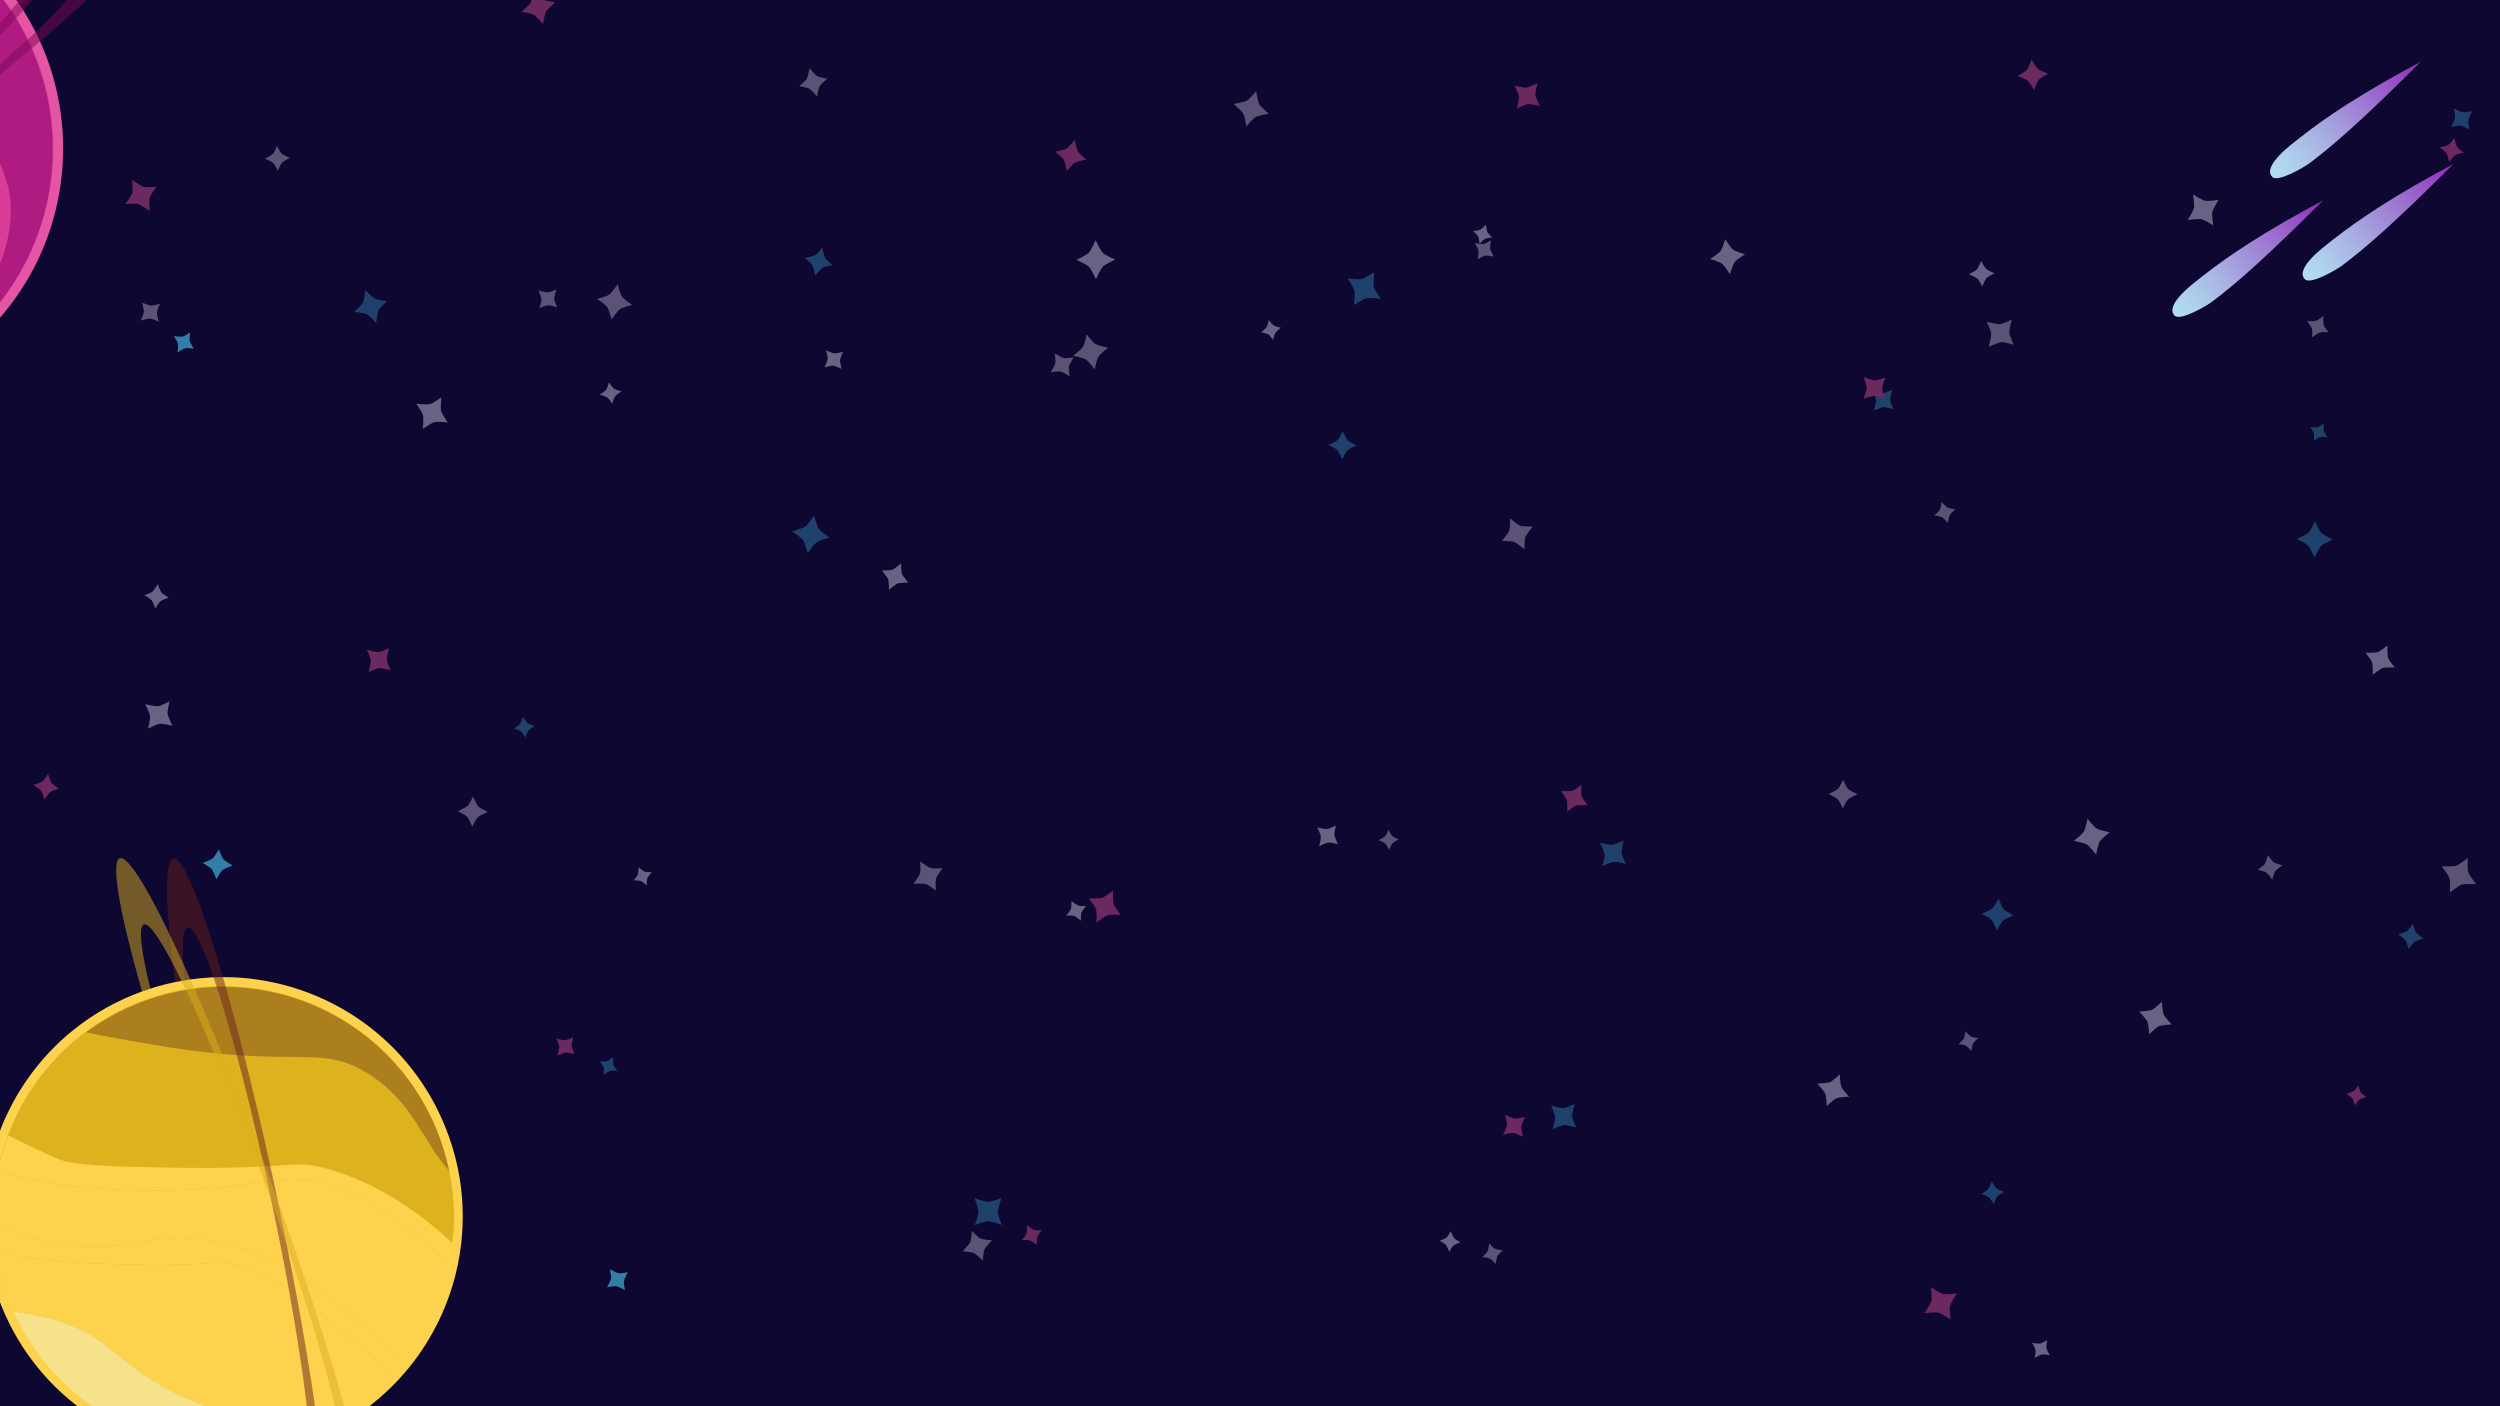 <?xml version="1.0" encoding="UTF-8"?><svg xmlns="http://www.w3.org/2000/svg" xmlns:xlink="http://www.w3.org/1999/xlink" viewBox="0 0 1280 720"><defs><linearGradient id="o" x1="1255.96" y1="81.71" x2="1177.67" y2="144.82" gradientUnits="userSpaceOnUse"><stop offset="0" stop-color="#8f2ab9"/><stop offset="0" stop-color="#8f2ab9"/><stop offset=".36" stop-color="#9d77d1"/><stop offset=".65" stop-color="#a8b0e2"/><stop offset=".86" stop-color="#aed2ed"/><stop offset=".98" stop-color="#b1e0f2"/></linearGradient><linearGradient id="p" x1="1239.28" y1="29.3" x2="1160.98" y2="92.41" xlink:href="#o"/><linearGradient id="q" x1="1189.28" y1="100.3" x2="1110.98" y2="163.41" xlink:href="#o"/></defs><g id="f"><path d="m1193.23,708.13s.83,4.27,1.53,5.41c.69,1.14,4.02,3.72,4.02,3.72,0,0-4.14.76-5.28,1.45s-3.85,4.1-3.85,4.1c0,0-.83-4.27-1.53-5.41s-4.02-3.72-4.02-3.72c0,0,4.27-.83,5.41-1.53s3.72-4.02,3.72-4.02Z" style="fill:#6b2960;"/></g><g id="j"><rect width="1280" height="720" style="fill:#0d0731;"/><g style="opacity:.5;"><g><path d="m1250.11,443.53s5.72.27,7.4-.26,6.01-3.98,6.01-3.98c0,0-.33,5.53.2,7.21.53,1.68,4.04,6.2,4.04,6.2,0,0-5.72-.27-7.4.26s-6.01,3.98-6.01,3.98c0,0,.27-5.72-.26-7.4-.53-1.68-3.98-6.01-3.98-6.01Z" style="fill:#a99ebc;"/><path d="m1189.56,161.76s-.18,3.56.15,4.61,2.47,3.75,2.47,3.75c0,0-3.44-.21-4.49.11s-3.87,2.51-3.87,2.51c0,0,.18-3.56-.15-4.61s-2.47-3.75-2.47-3.75c0,0,3.56.18,4.61-.15s3.75-2.47,3.75-2.47Z" style="fill:#a99ebc;"/><path d="m649.66,58.23s-5.33.86-6.77,1.68-4.77,4.84-4.77,4.84c0,0-.77-5.16-1.59-6.61-.81-1.44-4.93-4.93-4.93-4.93,0,0,5.33-.86,6.77-1.68s4.77-4.84,4.77-4.84c0,0,.86,5.33,1.68,6.77s4.84,4.77,4.84,4.77Z" style="fill:#a99ebc;"/><path d="m418.32,49.43s-2.75-3.32-3.9-3.99-5.27-1.33-5.27-1.33c0,0,3.25-2.63,3.91-3.77.66-1.15,1.4-5.4,1.4-5.4,0,0,2.75,3.32,3.9,3.99s5.27,1.33,5.27,1.33c0,0-3.32,2.75-3.99,3.9s-1.33,5.27-1.33,5.27Z" style="fill:#a99ebc;"/><path d="m135.7,81.26s3.27-1.65,4.04-2.47,2.1-4.11,2.1-4.11c0,0,1.56,3.19,2.38,3.96s4.2,2.19,4.2,2.19c0,0-3.27,1.65-4.04,2.47s-2.1,4.11-2.1,4.11c0,0-1.65-3.27-2.47-4.04s-4.11-2.1-4.11-2.1Z" style="fill:#a99ebc;"/><path d="m217.47,599.21s-1.21-3.79-1.97-4.76-4.05-2.95-4.05-2.95c0,0,3.68-1.13,4.65-1.88s3.06-4.14,3.06-4.14c0,0,1.21,3.79,1.97,4.76s4.05,2.95,4.05,2.95c0,0-3.79,1.21-4.76,1.97-.96.75-2.95,4.05-2.95,4.05Z" style="fill:#a99ebc;"/><path d="m492.83,640.65s3.28-3.28,3.88-4.58.9-5.78.9-5.78c0,0,3.14,3.22,4.43,3.81s5.92.96,5.92.96c0,0-3.28,3.28-3.88,4.58s-.9,5.78-.9,5.78c0,0-3.28-3.28-4.58-3.88s-5.78-.9-5.78-.9Z" style="fill:#a99ebc;"/><path d="m765.87,647.15s-2.16-2.33-3.03-2.77-3.93-.76-3.93-.76c0,0,2.28-2.07,2.72-2.94s.81-4.03.81-4.03c0,0,2.16,2.33,3.03,2.77s3.93.76,3.93.76c0,0-2.33,2.16-2.77,3.03s-.76,3.93-.76,3.93Z" style="fill:#a99ebc;"/><path d="m1006.28,528s2.02,2.27,2.85,2.7,3.74.8,3.74.8c0,0-2.22,1.93-2.66,2.75s-.85,3.83-.85,3.83c0,0-2.02-2.27-2.85-2.7s-3.74-.8-3.74-.8c0,0,2.27-2.02,2.7-2.85s.8-3.74.8-3.74Z" style="fill:#a99ebc;"/><path d="m1163.39,450.44s-2.1-3.02-3.03-3.67-4.38-1.5-4.38-1.5c0,0,2.95-2,3.59-2.93s1.58-4.49,1.58-4.49c0,0,2.1,3.02,3.03,3.67s4.38,1.5,4.38,1.5c0,0-3.02,2.1-3.67,3.03s-1.5,4.38-1.5,4.38Z" style="fill:#a99ebc;"/><path d="m936.22,406.57s3.86-1.76,4.79-2.67,2.62-4.66,2.62-4.66c0,0,1.65,3.76,2.57,4.68.92.93,4.76,2.72,4.76,2.72,0,0-3.86,1.76-4.79,2.67s-2.62,4.66-2.62,4.66c0,0-1.76-3.86-2.67-4.79s-4.66-2.62-4.66-2.62Z" style="fill:#a99ebc;"/><path d="m710.86,424.83s1.34,2.64,2.01,3.26,3.32,1.69,3.32,1.69c0,0-2.57,1.27-3.19,1.93s-1.76,3.4-1.76,3.4c0,0-1.34-2.64-2.01-3.26s-3.32-1.69-3.32-1.69c0,0,2.64-1.34,3.26-2.01s1.69-3.32,1.69-3.32Z" style="fill:#a99ebc;"/><path d="m482.58,444.49s-2.91,3.89-3.34,5.32c-.43,1.43-.07,6.12-.07,6.12,0,0-3.73-2.86-5.16-3.29s-6.28-.12-6.28-.12c0,0,2.91-3.89,3.34-5.32.43-1.43.07-6.12.07-6.12,0,0,3.89,2.91,5.32,3.34s6.12.07,6.12.07Z" style="fill:#a99ebc;"/><path d="m242.22,407.83s1.75,4.07,2.69,5.06,4.81,2.84,4.81,2.84c0,0-3.96,1.65-4.95,2.58-.99.94-2.95,4.91-2.95,4.91,0,0-1.75-4.07-2.69-5.06-.94-.99-4.81-2.84-4.81-2.84,0,0,4.07-1.75,5.06-2.69s2.84-4.81,2.84-4.81Z" style="fill:#a99ebc;"/><path d="m313.15,163.54s-1.37-5.06-2.3-6.37c-.93-1.31-5.15-4.13-5.15-4.13,0,0,4.91-1.26,6.23-2.19s4.28-5.25,4.28-5.25c0,0,1.37,5.06,2.3,6.37.93,1.31,5.15,4.13,5.15,4.13,0,0-5.06,1.37-6.37,2.3-1.31.93-4.13,5.15-4.13,5.15Z" style="fill:#a99ebc;"/><path d="m547.64,192.67s-3.42-2.16-4.63-2.42-5.08.34-5.08.34c0,0,2.13-3.28,2.39-4.49s-.31-5.21-.31-5.21c0,0,3.42,2.16,4.63,2.42s5.08-.34,5.08-.34c0,0-2.16,3.42-2.42,4.63s.34,5.08.34,5.08Z" style="fill:#a99ebc;"/><path d="m768.89,277.02s3.26-3.85,3.8-5.3.46-6.34.46-6.34c0,0,3.68,3.2,5.14,3.74s6.5.52,6.5.52c0,0-3.26,3.85-3.8,5.3s-.46,6.34-.46,6.34c0,0-3.85-3.26-5.3-3.8s-6.34-.46-6.34-.46Z" style="fill:#a99ebc;"/><path d="m994.15,256.96s2.14,2.44,3.01,2.91,3.98.89,3.98.89c0,0-2.38,2.04-2.86,2.91s-.94,4.08-.94,4.08c0,0-2.14-2.44-3.01-2.91s-3.98-.89-3.98-.89c0,0,2.44-2.14,2.91-3.01s.89-3.98.89-3.98Z" style="fill:#a99ebc;"/><path d="m1030.06,163.63s-1.42,5.07-1.29,6.68,2.33,6.21,2.33,6.21c0,0-4.89-1.43-6.5-1.3s-6.39,2.35-6.39,2.35c0,0,1.42-5.07,1.29-6.68-.13-1.61-2.33-6.21-2.33-6.21,0,0,5.07,1.42,6.68,1.29s6.21-2.33,6.21-2.33Z" style="fill:#a99ebc;"/><path d="m756.54,132.75s.63-3.37.45-4.4-1.87-3.89-1.87-3.89c0,0,3.25.65,4.29.47s4-1.89,4-1.89c0,0-.63,3.37-.45,4.4s1.87,3.89,1.87,3.89c0,0-3.37-.63-4.4-.45s-3.89,1.87-3.89,1.87Z" style="fill:#a99ebc;"/><path d="m549.48,182.17s4.17-3.25,5.03-4.62,1.83-6.4,1.83-6.4c0,0,3.09,4.08,4.47,4.94s6.56,1.93,6.56,1.93c0,0-4.17,3.25-5.03,4.62-.86,1.38-1.83,6.4-1.83,6.4,0,0-3.25-4.17-4.62-5.03-1.38-.86-6.4-1.83-6.4-1.83Z" style="fill:#a99ebc;"/><path d="m285.26,157.39s-3.54-1.14-4.69-1.09-4.45,1.48-4.45,1.48c0,0,1.14-3.42,1.09-4.56-.05-1.14-1.49-4.58-1.49-4.58,0,0,3.54,1.14,4.69,1.09s4.45-1.48,4.45-1.48c0,0-1.14,3.54-1.09,4.69.05,1.14,1.48,4.45,1.48,4.45Z" style="fill:#a99ebc;"/><path d="m81.95,155.48s-1.54,3.45-1.62,4.61,1,4.66,1,4.66c0,0-3.32-1.54-4.48-1.61s-4.79.99-4.79.99c0,0,1.54-3.45,1.62-4.61s-1-4.66-1-4.66c0,0,3.45,1.54,4.61,1.62s4.66-1,4.66-1Z" style="fill:#a99ebc;"/></g></g><g style="opacity:.6;"><g><path d="m422.94,179.34s3.23,1.52,4.33,1.62,4.42-.86,4.42-.86c0,0-1.51,3.11-1.61,4.2s.85,4.54.85,4.54c0,0-3.23-1.52-4.33-1.62s-4.42.86-4.42.86c0,0,1.52-3.23,1.62-4.33s-.86-4.42-.86-4.42Z" style="fill:#a99ebc;"/><path d="m655.84,167.8s-2.39,1.82-2.89,2.6-1.08,3.63-1.08,3.63c0,0-1.73-2.34-2.51-2.83s-3.71-1.14-3.71-1.14c0,0,2.39-1.82,2.89-2.6s1.08-3.63,1.08-3.63c0,0,1.82,2.39,2.6,2.89s3.63,1.08,3.63,1.08Z" style="fill:#a99ebc;"/><path d="m883.3,122.46s2.79,4.39,4.06,5.36,6.1,2.38,6.1,2.38c0,0-4.28,2.65-5.25,3.92s-2.49,6.24-2.49,6.24c0,0-2.79-4.39-4.06-5.36s-6.1-2.38-6.1-2.38c0,0,4.39-2.79,5.36-4.06.97-1.27,2.38-6.1,2.38-6.1Z" style="fill:#a99ebc;"/><path d="m1135.95,102.31s-2.89,4.63-3.24,6.26c-.34,1.64.5,6.85.5,6.85,0,0-4.44-2.85-6.08-3.2s-7.04.46-7.04.46c0,0,2.89-4.63,3.24-6.26s-.5-6.85-.5-6.85c0,0,4.63,2.89,6.26,3.24s6.85-.5,6.85-.5Z" style="fill:#a99ebc;"/><path d="m1222.39,330.47s-.17,4.84.29,6.26c.46,1.41,3.43,5.05,3.43,5.05,0,0-4.69-.22-6.1.24s-5.21,3.48-5.21,3.48c0,0,.17-4.84-.29-6.26s-3.43-5.05-3.43-5.05c0,0,4.84.17,6.26-.29s5.05-3.43,5.05-3.43Z" style="fill:#a99ebc;"/><path d="m1111.97,524.49s-5.16.31-6.61.94-5.01,4.14-5.01,4.14c0,0-.24-4.99-.87-6.44s-4.22-5.18-4.22-5.18c0,0,5.16-.31,6.61-.94s5.01-4.14,5.01-4.14c0,0,.31,5.16.94,6.61s4.14,5.01,4.14,5.01Z" style="fill:#a99ebc;"/><path d="m946.77,561.5s-5.06.22-6.5.82-4.98,3.98-4.98,3.98c0,0-.15-4.9-.75-6.33s-4.05-5.14-4.05-5.14c0,0,5.06-.22,6.5-.82s4.98-3.98,4.98-3.98c0,0,.22,5.06.82,6.5s3.98,4.98,3.98,4.98Z" style="fill:#a99ebc;"/><path d="m674.42,423.62s3.82.97,5.02.84,4.6-1.86,4.6-1.86c0,0-.98,3.68-.85,4.89.13,1.2,1.87,4.74,1.87,4.74,0,0-3.82-.97-5.02-.84s-4.6,1.86-4.6,1.86c0,0,.97-3.82.84-5.02-.13-1.2-1.86-4.6-1.86-4.6Z" style="fill:#a99ebc;"/><path d="m451.45,292.12s4.3-.03,5.54-.5,4.35-3.23,4.35-3.23c0,0-.02,4.16.45,5.4s3.28,4.49,3.28,4.49c0,0-4.3.03-5.54.5s-4.35,3.23-4.35,3.23c0,0-.03-4.3-.5-5.54s-3.23-4.35-3.23-4.35Z" style="fill:#a99ebc;"/><path d="m225.99,203.44s-.54,5.38-.13,6.99c.41,1.61,3.45,5.87,3.45,5.87,0,0-5.2-.59-6.81-.18s-6.05,3.49-6.05,3.49c0,0,.54-5.38.13-6.99-.41-1.61-3.45-5.87-3.45-5.87,0,0,5.38.54,6.99.13s5.87-3.45,5.87-3.45Z" style="fill:#a99ebc;"/><path d="m74.35,360.56s4.98,1.2,6.54,1.01,5.95-2.48,5.95-2.48c0,0-1.22,4.8-1.04,6.37.18,1.56,2.5,6.13,2.5,6.13,0,0-4.98-1.2-6.54-1.01s-5.95,2.48-5.95,2.48c0,0,1.2-4.98,1.01-6.54s-2.48-5.95-2.48-5.95Z" style="fill:#a99ebc;"/><path d="m148.8,563.01s-2.35-2.6-3.31-3.11-4.33-.9-4.33-.9c0,0,2.55-2.25,3.05-3.2s.95-4.44.95-4.44c0,0,2.35,2.6,3.31,3.11s4.33.9,4.33.9c0,0-2.6,2.35-3.11,3.31s-.9,4.33-.9,4.33Z" style="fill:#a99ebc;"/><path d="m331.13,453.34s-2.23-1.94-3.08-2.26-3.71-.31-3.71-.31c0,0,1.9-2.14,2.22-2.98s.35-3.8.35-3.8c0,0,2.23,1.94,3.08,2.26s3.71.31,3.71.31c0,0-1.94,2.23-2.26,3.08s-.31,3.71-.31,3.71Z" style="fill:#a99ebc;"/><path d="m548.57,461.25s2.5,2.06,3.44,2.39,4.07.24,4.07.24c0,0-2.03,2.39-2.36,3.33s-.28,4.18-.28,4.18c0,0-2.5-2.06-3.44-2.39s-4.07-.24-4.07-.24c0,0,2.06-2.5,2.39-3.44s.24-4.07.24-4.07Z" style="fill:#a99ebc;"/><path d="m742.81,630.34s1.08,2.88,1.69,3.59,3.23,2.12,3.23,2.12c0,0-2.8,1.01-3.51,1.62s-2.2,3.3-2.2,3.3c0,0-1.08-2.88-1.69-3.59s-3.23-2.12-3.23-2.12c0,0,2.88-1.08,3.59-1.69s2.12-3.23,2.12-3.23Z" style="fill:#a99ebc;"/><path d="m1041.79,695.25s.57-3.15.4-4.12-1.76-3.63-1.76-3.63c0,0,3.04.59,4.01.42s3.73-1.78,3.73-1.78c0,0-.57,3.15-.4,4.12s1.76,3.63,1.76,3.63c0,0-3.15-.57-4.12-.4s-3.63,1.76-3.63,1.76Z" style="fill:#a99ebc;"/><path d="m1061.81,430.53s4.27-3.37,5.14-4.8c.87-1.43,1.83-6.6,1.83-6.6,0,0,3.21,4.17,4.64,5.04s6.76,1.93,6.76,1.93c0,0-4.27,3.37-5.14,4.8s-1.83,6.6-1.83,6.6c0,0-3.37-4.27-4.8-5.14s-6.6-1.83-6.6-1.83Z" style="fill:#a99ebc;"/><path d="m1021.17,139.83s-3.35,1.74-4.13,2.6-2.11,4.26-2.11,4.26c0,0-1.64-3.26-2.5-4.04s-4.35-2.2-4.35-2.2c0,0,3.35-1.74,4.13-2.6s2.11-4.26,2.11-4.26c0,0,1.74,3.35,2.6,4.13s4.26,2.11,4.26,2.11Z" style="fill:#a99ebc;"/><path d="m757.53,124.83s-.33-2.95-.73-3.77-2.53-2.76-2.53-2.76c0,0,2.86-.28,3.68-.69s2.85-2.57,2.85-2.57c0,0,.33,2.95.73,3.77s2.53,2.76,2.53,2.76c0,0-2.95.33-3.77.73s-2.76,2.53-2.76,2.53Z" style="fill:#a99ebc;"/><path d="m560.96,123.04s2.44,5.18,3.7,6.42,6.33,3.45,6.33,3.45c0,0-5.04,2.3-6.28,3.55-1.23,1.25-3.59,6.47-3.59,6.47,0,0-2.44-5.18-3.7-6.42-1.25-1.23-6.33-3.45-6.33-3.45,0,0,5.18-2.44,6.42-3.7s3.45-6.33,3.45-6.33Z" style="fill:#a99ebc;"/><path d="m318.14,200.37s-2.68,1.77-3.26,2.57-1.4,3.79-1.4,3.79c0,0-1.68-2.61-2.48-3.19s-3.88-1.47-3.88-1.47c0,0,2.68-1.77,3.26-2.57s1.4-3.79,1.4-3.79c0,0,1.77,2.68,2.57,3.26s3.79,1.4,3.79,1.4Z" style="fill:#a99ebc;"/><path d="m79.52,311.6s-1.18-3.42-1.88-4.28-3.74-2.6-3.74-2.6c0,0,3.32-1.1,4.18-1.8s2.7-3.82,2.7-3.82c0,0,1.18,3.42,1.88,4.28.7.86,3.74,2.6,3.74,2.6,0,0-3.42,1.18-4.28,1.88s-2.6,3.74-2.6,3.74Z" style="fill:#a99ebc;"/></g></g><g style="opacity:.5;"><g><path d="m1256.36,55.49s3.41,1.88,4.59,2.05,4.86-.63,4.86-.63c0,0-1.86,3.28-2.03,4.46s.61,4.99.61,4.99c0,0-3.41-1.88-4.59-2.05s-4.86.63-4.86.63c0,0,1.88-3.41,2.05-4.59.18-1.18-.63-4.86-.63-4.86Z" style="fill:#327ea7;"/><path d="m1184.67,225.64s.28-2.92.05-3.79-1.89-3.18-1.89-3.18c0,0,2.82.31,3.69.08s3.28-1.91,3.28-1.91c0,0-.28,2.92-.05,3.79s1.89,3.18,1.89,3.18c0,0-2.92-.28-3.79-.05s-3.18,1.89-3.18,1.89Z" style="fill:#327ea7;"/><path d="m1030.94,468.71s-4.36,1.73-5.43,2.69-3.15,5-3.15,5c0,0-1.62-4.24-2.58-5.31s-5.11-3.27-5.11-3.27c0,0,4.36-1.73,5.43-2.69s3.15-5,3.15-5c0,0,1.73,4.36,2.69,5.43s5,3.15,5,3.15Z" style="fill:#327ea7;"/><path d="m807.04,577.34s-4.73-1.4-6.24-1.3-5.84,2.1-5.84,2.1c0,0,1.41-4.56,1.31-6.07s-2.11-6.01-2.11-6.01c0,0,4.73,1.4,6.24,1.3s5.84-2.1,5.84-2.1c0,0-1.4,4.73-1.3,6.24s2.1,5.84,2.1,5.84Z" style="fill:#327ea7;"/><path d="m512.88,627.14s-5.27-1.89-6.99-1.88-6.76,1.99-6.76,1.99c0,0,1.9-5.08,1.88-6.8-.01-1.72-2-6.96-2-6.96,0,0,5.27,1.89,6.99,1.88s6.76-1.99,6.76-1.99c0,0-1.89,5.27-1.88,6.99s1.99,6.76,1.99,6.76Z" style="fill:#327ea7;"/><path d="m309.2,550.32s.15-2.92-.11-3.78-2.02-3.09-2.02-3.09c0,0,2.83.18,3.69-.08s3.18-2.05,3.18-2.05c0,0-.15,2.92.11,3.78s2.02,3.09,2.02,3.09c0,0-2.92-.15-3.78.11s-3.09,2.02-3.09,2.02Z" style="fill:#327ea7;"/><path d="m263.1,373.01s2.62-1.62,3.2-2.37,1.45-3.59,1.45-3.59c0,0,1.54,2.55,2.28,3.13s3.68,1.52,3.68,1.52c0,0-2.62,1.62-3.2,2.37s-1.45,3.59-1.45,3.59c0,0-1.62-2.62-2.37-3.2s-3.59-1.45-3.59-1.45Z" style="fill:#327ea7;"/><path d="m416.77,264.02s1.48,5.43,2.48,6.83c1,1.41,5.53,4.42,5.53,4.42,0,0-5.27,1.36-6.67,2.37s-4.57,5.65-4.57,5.65c0,0-1.48-5.43-2.48-6.83s-5.53-4.42-5.53-4.42c0,0,5.43-1.48,6.83-2.48s4.42-5.53,4.42-5.53Z" style="fill:#327ea7;"/><path d="m687.21,235.11s-1.67-3.78-2.55-4.69-4.5-2.6-4.5-2.6c0,0,3.67-1.57,4.58-2.45s2.7-4.6,2.7-4.6c0,0,1.67,3.78,2.55,4.69s4.5,2.6,4.5,2.6c0,0-3.78,1.67-4.69,2.55s-2.6,4.5-2.6,4.5Z" style="fill:#327ea7;"/><path d="m832.5,442.32s-4.77-1.24-6.27-1.09-5.77,2.29-5.77,2.29c0,0,1.26-4.6,1.11-6.1s-2.3-5.94-2.3-5.94c0,0,4.77,1.24,6.27,1.09s5.77-2.29,5.77-2.29c0,0-1.24,4.77-1.09,6.27s2.29,5.77,2.29,5.77Z" style="fill:#327ea7;"/><path d="m1020.8,616.54s-1.68-2.91-2.47-3.57-3.87-1.71-3.87-1.71c0,0,2.84-1.59,3.5-2.38s1.79-3.96,1.79-3.96c0,0,1.68,2.91,2.47,3.57s3.87,1.71,3.87,1.71c0,0-2.91,1.68-3.57,2.47s-1.71,3.87-1.71,3.87Z" style="fill:#327ea7;"/><path d="m1227.83,478.38s3.65-1.01,4.59-1.69,2.96-3.74,2.96-3.74c0,0,.93,3.54,1.61,4.49.68.94,3.81,3.06,3.81,3.06,0,0-3.65,1.01-4.59,1.69s-2.96,3.74-2.96,3.74c0,0-1.01-3.65-1.69-4.59s-3.74-2.96-3.74-2.96Z" style="fill:#327ea7;"/><path d="m1185.28,266.86s2.17,4.87,3.32,6.04c1.14,1.17,5.83,3.33,5.83,3.33,0,0-4.74,2.04-5.91,3.19s-3.46,5.95-3.46,5.95c0,0-2.17-4.87-3.32-6.04s-5.83-3.33-5.83-3.33c0,0,4.87-2.17,6.04-3.32s3.33-5.83,3.33-5.83Z" style="fill:#327ea7;"/><path d="m968.86,199.55s-1.18,3.91-1.1,5.16,1.71,4.85,1.71,4.85c0,0-3.77-1.18-5.02-1.11s-4.99,1.72-4.99,1.72c0,0,1.18-3.91,1.1-5.16s-1.71-4.85-1.71-4.85c0,0,3.91,1.18,5.16,1.1s4.85-1.71,4.85-1.71Z" style="fill:#327ea7;"/><path d="m693.19,156.24s.7-5.69.29-7.41c-.4-1.71-3.53-6.3-3.53-6.3,0,0,5.5.74,7.21.34s6.5-3.57,6.5-3.57c0,0-.7,5.69-.29,7.41s3.53,6.3,3.53,6.3c0,0-5.69-.7-7.41-.29s-6.3,3.53-6.3,3.53Z" style="fill:#327ea7;"/><path d="m421.04,126.72s.77,4.2,1.44,5.33,3.91,3.7,3.91,3.7c0,0-4.07.7-5.2,1.36s-3.82,3.98-3.82,3.98c0,0-.77-4.2-1.44-5.33-.67-1.13-3.91-3.7-3.91-3.7,0,0,4.2-.77,5.33-1.44s3.7-3.91,3.7-3.91Z" style="fill:#327ea7;"/><path d="m187.05,148.49s3.47,3.72,4.86,4.42,6.29,1.2,6.29,1.2c0,0-3.64,3.31-4.34,4.71-.7,1.39-1.28,6.45-1.28,6.45,0,0-3.47-3.72-4.86-4.42s-6.29-1.2-6.29-1.2c0,0,3.72-3.47,4.42-4.86s1.2-6.29,1.2-6.29Z" style="fill:#327ea7;"/></g></g><g><path d="m89.01,172.08s3.46.46,4.51.22,3.86-2.11,3.86-2.11c0,0-.49,3.35-.25,4.39.24,1.05,2.13,3.98,2.13,3.98,0,0-3.46-.46-4.51-.22s-3.86,2.11-3.86,2.11c0,0,.46-3.46.22-4.51s-2.11-3.86-2.11-3.86Z" style="fill:#327ea7;"/><path d="m103.7,441.86s4.19-1.53,5.24-2.41,3.13-4.67,3.13-4.67c0,0,1.43,4.08,2.31,5.12s4.77,3.24,4.77,3.24c0,0-4.19,1.53-5.24,2.41s-3.13,4.67-3.13,4.67c0,0-1.53-4.19-2.41-5.24s-4.67-3.13-4.67-3.13Z" style="fill:#327ea7;"/><path d="m321.5,651.36s-1.87,3.32-2.06,4.47.56,4.76.56,4.76c0,0-3.19-1.85-4.34-2.04s-4.89.54-4.89.54c0,0,1.87-3.32,2.06-4.47s-.56-4.76-.56-4.76c0,0,3.32,1.87,4.47,2.06s4.76-.56,4.76-.56Z" style="fill:#327ea7;"/></g><g><path d="m1261.39,78.11s-3.51.78-4.44,1.38-2.99,3.4-2.99,3.4c0,0-.71-3.4-1.31-4.33-.6-.93-3.47-3.09-3.47-3.09,0,0,3.51-.78,4.44-1.38s2.99-3.4,2.99-3.4c0,0,.78,3.51,1.38,4.44s3.4,2.99,3.4,2.99Z" style="fill:#6b2960;"/><path d="m1041.43,46.13s-2.21-3.93-3.27-4.83-5.17-2.35-5.17-2.35c0,0,3.83-2.09,4.73-3.15s2.45-5.29,2.45-5.29c0,0,2.21,3.93,3.27,4.83s5.17,2.35,5.17,2.35c0,0-3.93,2.21-4.83,3.27s-2.35,5.17-2.35,5.17Z" style="fill:#6b2960;"/><path d="m776.69,55.54s1.17-4.65,1.02-6.11-2.26-5.6-2.26-5.6c0,0,4.48,1.19,5.95,1.04s5.76-2.28,5.76-2.28c0,0-1.17,4.65-1.02,6.11.16,1.46,2.26,5.6,2.26,5.6,0,0-4.65-1.17-6.11-1.02s-5.6,2.26-5.6,2.26Z" style="fill:#6b2960;"/><path d="m546.21,87.68s-.87-4.68-1.61-5.94-4.36-4.11-4.36-4.11c0,0,4.54-.78,5.8-1.53s4.25-4.44,4.25-4.44c0,0,.87,4.68,1.61,5.94s4.36,4.11,4.36,4.11c0,0-4.68.87-5.94,1.61s-4.11,4.36-4.11,4.36Z" style="fill:#6b2960;"/><path d="m278.02,12.31s-3.34-3.96-4.72-4.75c-1.38-.79-6.34-1.54-6.34-1.54,0,0,3.87-3.18,4.66-4.56s1.63-6.49,1.63-6.49c0,0,3.34,3.96,4.72,4.75s6.34,1.54,6.34,1.54c0,0-3.96,3.34-4.75,4.72-.79,1.38-1.54,6.34-1.54,6.34Z" style="fill:#6b2960;"/><path d="m67.7,92.06s4.25,3.1,5.8,3.54,6.62,0,6.62,0c0,0-3.05,4.07-3.49,5.63s-.04,6.8-.04,6.8c0,0-4.25-3.1-5.8-3.54s-6.62,0-6.62,0c0,0,3.1-4.25,3.54-5.8s0-6.62,0-6.62Z" style="fill:#6b2960;"/><path d="m188.68,344.06s1.29-4.47,1.19-5.9c-.1-1.42-2.01-5.5-2.01-5.5,0,0,4.31,1.31,5.73,1.2s5.67-2.02,5.67-2.02c0,0-1.29,4.47-1.19,5.9.1,1.42,2.01,5.5,2.01,5.5,0,0-4.47-1.29-5.9-1.19s-5.5,2.01-5.5,2.01Z" style="fill:#6b2960;"/><path d="m293.55,531.03s-.98,3.45-.9,4.54,1.56,4.23,1.56,4.23c0,0-3.32-.99-4.42-.91s-4.36,1.57-4.36,1.57c0,0,.98-3.45.9-4.54s-1.56-4.23-1.56-4.23c0,0,3.45.98,4.54.9s4.23-1.56,4.23-1.56Z" style="fill:#6b2960;"/><path d="m530.86,637.45s-2.54-2.04-3.49-2.36-4.1-.19-4.1-.19c0,0,2.01-2.43,2.33-3.38s.23-4.21.23-4.21c0,0,2.54,2.04,3.49,2.36s4.1.19,4.1.19c0,0-2.04,2.54-2.36,3.49s-.19,4.1-.19,4.1Z" style="fill:#6b2960;"/><path d="m780.87,571.82s-1.85,3.77-1.98,5.05c-.13,1.28.92,5.2.92,5.2,0,0-3.62-1.83-4.9-1.97s-5.35.91-5.35.91c0,0,1.85-3.77,1.98-5.05.13-1.28-.92-5.2-.92-5.2,0,0,3.77,1.85,5.05,1.98s5.2-.92,5.2-.92Z" style="fill:#6b2960;"/><path d="m1001.95,662.24s-3.13,4.64-3.54,6.31c-.41,1.67.27,7.05.27,7.05,0,0-4.46-3.09-6.13-3.49s-7.24.22-7.24.22c0,0,3.13-4.64,3.54-6.31.41-1.67-.27-7.05-.27-7.05,0,0,4.64,3.13,6.31,3.54s7.05-.27,7.05-.27Z" style="fill:#6b2960;"/><path d="m1211.7,561.69s-2.9.79-3.66,1.32-2.37,2.96-2.37,2.96c0,0-.72-2.82-1.26-3.57s-3.02-2.45-3.02-2.45c0,0,2.9-.79,3.66-1.32s2.37-2.96,2.37-2.96c0,0,.79,2.9,1.32,3.66s2.96,2.37,2.96,2.37Z" style="fill:#6b2960;"/></g><g><path d="m569.88,455.96s-.24,5.31.25,6.86c.49,1.55,3.7,5.57,3.7,5.57,0,0-5.13-.3-6.68.2s-5.75,3.75-5.75,3.75c0,0,.24-5.31-.25-6.86-.49-1.55-3.7-5.57-3.7-5.57,0,0,5.31.24,6.86-.25s5.57-3.7,5.57-3.7Z" style="fill:#6b2960;"/><path d="m799.2,405s4.45.26,5.75-.14,4.71-3.04,4.71-3.04c0,0-.3,4.3.1,5.61.4,1.31,3.09,4.86,3.09,4.86,0,0-4.45-.26-5.75.14s-4.71,3.04-4.71,3.04c0,0,.26-4.45-.14-5.75s-3.04-4.71-3.04-4.71Z" style="fill:#6b2960;"/><path d="m965.34,193.29s-1.64,4.2-1.66,5.59c-.02,1.38,1.46,5.49,1.46,5.49,0,0-4.05-1.63-5.43-1.66s-5.64,1.46-5.64,1.46c0,0,1.64-4.2,1.66-5.59s-1.46-5.49-1.46-5.49c0,0,4.2,1.64,5.59,1.66s5.49-1.46,5.49-1.46Z" style="fill:#6b2960;"/></g></g><g id="k"><path d="m24.62,396.27s1.09,3.65,1.8,4.59,3.83,2.9,3.83,2.9c0,0-3.55,1.02-4.48,1.72s-3.01,3.91-3.01,3.91c0,0-1.09-3.65-1.8-4.59s-3.83-2.9-3.83-2.9c0,0,3.65-1.09,4.59-1.8s2.9-3.83,2.9-3.83Z" style="fill:#6b2960;"/></g><g id="n"><g><g><path d="m-100.23,205.98c-11.33,0-22.61-1.47-33.54-4.38-2.73-.73-5.42-1.54-7.98-2.41-17.79-5.99-33.79-15.6-47.55-28.56-.93-.87-1.84-1.76-2.73-2.66-48.64-48.51-51.05-126.78-5.48-178.18.87-.98,1.77-1.96,2.67-2.93,7.36-7.82,15.62-14.69,24.54-20.4l.27-.18c3.66-2.34,7.47-4.5,11.32-6.43,9.55-4.81,19.69-8.43,30.14-10.76,6.66-1.48,13.49-2.44,20.31-2.86,2.7-.17,5.43-.25,8.13-.25,22.09,0,43.92,5.65,63.11,16.34,9.34,5.2,18.07,11.59,25.94,19C14.21,5.13,28.71,37.35,29.75,72.06c1.05,34.71-11.49,67.75-35.29,93.03-5.58,5.93-11.73,11.35-18.26,16.1-11.1,8.09-23.37,14.32-36.48,18.53-3.69,1.2-7.49,2.24-11.32,3.09-9.38,2.11-19.02,3.18-28.64,3.18Z" style="fill:#d83e98;"/><path d="m-100.12-56.52v5c21.67,0,43.07,5.54,61.89,16.03,9.16,5.09,17.71,11.36,25.44,18.64C12.01,6.49,26.23,38.09,27.26,72.13c1.03,34.04-11.26,66.44-34.61,91.24-5.48,5.82-11.5,11.13-17.91,15.79-10.88,7.93-22.92,14.04-35.79,18.17-3.6,1.17-7.33,2.19-11.09,3.03-9.2,2.07-18.65,3.11-28.09,3.11-11.11,0-22.18-1.45-32.89-4.3-2.68-.72-5.32-1.51-7.84-2.37-17.44-5.87-33.13-15.29-46.63-28.01-.91-.86-1.81-1.73-2.69-2.61-47.7-47.58-50.06-124.33-5.37-174.75.85-.96,1.74-1.93,2.63-2.87,7.22-7.67,15.32-14.41,24.07-20.01l.38-.24c3.56-2.26,7.25-4.36,11-6.24,9.36-4.72,19.3-8.27,29.55-10.55,6.53-1.45,13.24-2.39,19.92-2.81,2.64-.16,5.32-.25,7.97-.25v-5m0,0c-2.76,0-5.53.09-8.28.26-6.96.43-13.87,1.4-20.7,2.92-10.56,2.35-20.89,6.01-30.72,10.97-4.03,2.02-7.97,4.27-11.82,6.73h0c-8.97,5.75-17.38,12.69-25.02,20.8-.93.98-1.84,1.98-2.73,2.98-46.47,52.42-44.03,132.12,5.58,181.61.91.91,1.84,1.82,2.79,2.71,14.36,13.52,30.94,23.2,48.47,29.11,2.69.91,5.41,1.73,8.14,2.46,11.2,2.98,22.69,4.47,34.18,4.47,9.8,0,19.59-1.08,29.19-3.24,3.88-.87,7.74-1.92,11.54-3.15,13.11-4.21,25.69-10.51,37.19-18.89,6.58-4.79,12.82-10.26,18.61-16.41C46.45,113.52,43.92,29.67-9.36-20.5c-8.17-7.69-17.05-14.14-26.43-19.36-19.98-11.13-42.17-16.66-64.33-16.66h0Z" style="fill:#e456a3;"/></g><g><path d="m-38.52-35.23c2.23,10.65,5.51,23.25,9.34,37.84C-8.88,80.03,9.24,84.8,4.89,116.62c-4,29.24-21.63,42.39-30.44,62.8-11.06,8.06-23.17,14.12-35.78,18.17,4.86-14.13,14.07-45.82,9.09-79.25-3.2-21.45-8.31-17.24-35.81-81.29-13.91-32.38-20.86-48.78-20.85-59.28.01-11.16.21-20.7.51-28.8,23.94-1.49,48.25,3.74,69.87,15.78Z" style="fill:#d83e98;"/><path d="m-13.09-16.6C38.18,31.67,40.62,112.36-7.65,163.63c-5.57,5.91-11.57,11.18-17.9,15.79,8.81-20.41,26.44-33.56,30.44-62.8C9.24,84.8-8.88,80.03-29.19,2.61c-3.83-14.59-7.1-27.19-9.34-37.84,9.03,5.02,17.58,11.23,25.44,18.63Z" style="fill:#af1b80;"/></g><path d="m68.99-30.93c3.17,4.33-15.9,24.24-48.5,52.12h0c-26.23,22.44-61.21,50.02-100.43,78.76-6.99,5.12-13.89,10.12-20.7,14.99h0c-33.03,23.64-63.59,44.11-88.34,59.39-34.36,21.23-57.53,32.45-60.59,28.28-2.99-4.08,13.82-22.04,43.1-47.47,1.07,1.43,2.17,2.86,3.31,4.24-11.02,10.75-16.62,18-15,20.21,1.66,2.26,10.7-1.12,24.9-8.81.4-.22.79-.43,1.2-.65,2.82-1.55,5.84-3.26,9.05-5.12h0c25.27-14.73,61.64-38.96,101.02-67.83.05-.04.09-.07.14-.1,0,0,.02,0,.03-.02C-39.24,65.81-2.89,36.32,18.24,16.48,32.1,3.44,39.4-5.44,37.59-7.91c-1.76-2.4-11.83,1.55-27.57,10.28-.27-.41-.55-.82-.83-1.23-.68-1-1.38-1.99-2.1-2.96,35.08-21.76,58.81-33.32,61.91-29.1Z" style="fill:#7e065a; opacity:.5;"/><path d="m-5.2-16.4c1.13,1.16,2.24,2.34,3.33,3.54,17.2-13.43,28.61-20.31,30.93-17.94,2.37,2.44-5.24,14.25-19.86,31.92C-9.45,23.66-39.46,55.72-74.59,90.02c-43.08,42.05-82.63,76.5-104.9,92.12-10.12,7.1-16.67,10.31-18.37,8.58-1.63-1.67,1.43-7.72,8.19-17.03-.45-.41-.89-.83-1.34-1.25-.95-.89-1.88-1.8-2.79-2.71l-.05-.05c-22.8,26.67-35.2,44.82-31.87,48.24,3.41,3.5,22.69-9.15,51.03-32.38,27.68-22.67,63.96-55.42,102.52-93.07C-39.53,60.61-10.41,30.28,11.91,5.27c31.03-34.77,48.94-59.25,45.01-63.27-3.85-3.94-27.79,12.58-62.12,41.6Z" style="fill:#81085a; opacity:.5;"/></g><g><g><path d="m114.4,743.1c-47.33,0-90.41-27.89-109.73-71.06-.5-1.11-.98-2.24-1.45-3.37-3.79-9.18-6.42-18.76-7.84-28.46l-.03-.21c-.58-4-.96-8.07-1.12-12.08-.42-9.88.39-19.8,2.42-29.49,1.29-6.18,3.08-12.3,5.33-18.2,8.19-21.59,22.26-40.23,40.7-53.9,7.94-5.89,16.65-10.81,25.89-14.62,14.65-6.04,30.05-9.1,45.76-9.1,48.91,0,92.55,29.22,111.19,74.44,2.87,6.96,5.09,14.2,6.61,21.52,2.58,12.43,3.16,25.15,1.71,37.79-.4,3.56-.97,7.16-1.71,10.71-3.92,18.99-12.46,36.94-24.7,51.93-1.65,2.02-3.36,3.97-5.07,5.81-11.82,12.71-26.01,22.53-42.18,29.19-1.09.45-2.18.88-3.28,1.29-13.68,5.18-27.97,7.81-42.49,7.81Z" style="fill:#ddb21f;"/><path d="m114.33,504.93c23.08,0,45.51,6.72,64.87,19.44,19.82,13.02,35.09,31.54,44.17,53.56,2.82,6.84,5,13.94,6.48,21.11,2.53,12.19,3.1,24.66,1.68,37.07-.39,3.48-.95,7.01-1.67,10.49-3.85,18.62-12.22,36.23-24.22,50.93-1.63,1.99-3.3,3.9-4.98,5.7-11.59,12.46-25.51,22.09-41.36,28.62-1.07.44-2.15.87-3.22,1.27-13.41,5.08-27.43,7.65-41.66,7.65-46.43,0-88.67-27.36-107.62-69.7-.49-1.09-.96-2.2-1.42-3.31-3.71-9.01-6.3-18.4-7.69-27.91l-.06-.42c-.55-3.86-.91-7.76-1.06-11.63-.41-9.68.39-19.41,2.37-28.92,1.27-6.06,3.02-12.06,5.22-17.86,8.03-21.17,21.83-39.45,39.91-52.86,7.78-5.77,16.32-10.6,25.39-14.33,14.37-5.92,29.47-8.93,44.89-8.93h0m-.01-4.62c-15.55,0-31.37,2.98-46.64,9.28-9.59,3.95-18.41,8.98-26.39,14.9-19.11,14.17-33.31,33.38-41.48,54.93-2.29,6.02-4.1,12.22-5.43,18.55-2.04,9.79-2.9,19.89-2.46,30.06.17,4.17.56,8.34,1.17,12.52h0c1.43,9.75,4.07,19.49,7.99,29.01.48,1.15.97,2.3,1.47,3.43,20.25,45.24,64.86,72.43,111.84,72.43,14.42,0,29.07-2.56,43.3-7.95,1.12-.42,2.24-.86,3.35-1.32,16.86-6.95,31.34-17.23,42.99-29.75,1.79-1.92,3.51-3.9,5.17-5.92,12.56-15.38,21.18-33.57,25.18-52.92.75-3.6,1.33-7.25,1.74-10.92,1.45-12.65.93-25.65-1.75-38.53-1.53-7.37-3.76-14.71-6.74-21.93-19.49-47.29-65.16-75.87-113.32-75.87h0Z" style="fill:#fdd24d;"/></g><g><path d="m44.15,528.54c9.83,2.18,21.69,4.22,35.44,6.55,72.97,12.39,83.89-1.06,109.05,14.73,23.11,14.51,27.48,34.37,41.31,49.57,2.58,12.39,3.07,24.9,1.68,37.07-10.05-9.47-33.24-29.31-63.31-37.85-19.29-5.47-17.69.43-82.13-.8-32.58-.61-49.05-1.01-57.89-5.01-9.4-4.26-17.36-8.06-24.07-11.4,7.86-20.74,21.53-39.23,39.91-52.86Z" style="fill:#ddb21f;"/><path d="m-.99,599.25c24.89,8.3,60.15,11.11,91.93,10.08,46.22-1.5,51.74-10.03,76.81-2.78,21.86,6.32,36.88,18.37,62.21,40.42-3.85,18.62-12.14,36.13-24.23,50.93-10.26-11.28-22.63-22.48-34.38-31.24-15.98-11.91-33.91-25.27-60.8-30.76-36.09-7.37-43.62,8.56-85.76-.26-8.89-1.86-14.32-3.77-28.14-7.46-.42-9.79.4-19.5,2.37-28.93Z" style="fill:#fdd24d;"/><path d="m-2.23,640.23c17.09,4.82,32.14,5.85,48.94,6.57,67.24,2.92,61.74-3.08,77.68,1.67,17.57,5.24,33.74,18.8,66.08,45.91,4.07,3.41,7.45,6.39,10.28,9.21-11.21,12.05-25.14,21.94-41.37,28.63-1.07.44-2.15.87-3.22,1.27-15.7-6.51-37.31-5.36-67.96-21.02-30.84-15.76-31.32-28.34-60.37-36.71-.9-.26-10.24-2.88-20.97-4.31-.49-1.09-.96-2.19-1.42-3.3-3.78-9.16-6.32-18.53-7.69-27.91Z" style="fill:#fdd24d;"/><path d="m4.23,581.4c6.71,3.34,14.67,7.14,24.07,11.4,8.84,4.01,25.31,4.4,57.89,5.01,64.44,1.23,62.84-4.68,82.13.8,30.06,8.54,53.25,28.38,63.31,37.85-.39,3.53-.96,7.04-1.67,10.51-25.33-22.05-40.35-34.1-62.21-40.42-25.06-7.24-30.58,1.29-76.81,2.78-31.78,1.03-67.03-1.77-91.93-10.08,1.27-6.09,3.02-12.05,5.22-17.85Z" style="fill:#fdd24d;"/><path d="m-3.36,628.17c13.83,3.68,19.25,5.6,28.14,7.46,42.14,8.83,49.68-7.11,85.76.26,26.89,5.49,44.82,18.85,60.8,30.76,11.75,8.76,24.13,19.96,34.38,31.24-1.59,1.95-3.25,3.85-4.98,5.7-2.83-2.82-6.21-5.79-10.28-9.21-32.34-27.11-48.51-40.67-66.08-45.91-15.94-4.75-10.44,1.25-77.68-1.67-16.8-.73-31.86-1.75-48.94-6.57h0c-.59-4.03-.96-8.04-1.13-12.06Z" style="fill:#fdd24d;"/><path d="m69.54,514.21c60.2-24.81,129.12,3.88,153.93,64.08,2.86,6.94,5.01,14.01,6.48,21.1-13.84-15.2-18.21-35.06-41.31-49.57-25.16-15.79-36.07-2.34-109.05-14.73-13.75-2.33-25.61-4.37-35.44-6.55,7.67-5.69,16.16-10.53,25.39-14.33Z" style="fill:#ab7f1d;"/><path d="m6.88,671.44c10.72,1.43,20.07,4.06,20.97,4.31,29.04,8.38,29.52,20.96,60.37,36.71,30.65,15.65,52.25,14.51,67.96,21.02-58.3,22.09-123.82-5.15-149.29-62.04Z" style="fill:#f5e28a;"/></g><path d="m88.73,439.59c4.85-1.02,14.37,22.63,25.43,60.72h0c8.91,30.65,18.82,70.64,28.1,114.63,1.65,7.84,3.23,15.56,4.74,23.15h0c7.33,36.84,12.93,70.39,16.38,97.06,4.79,37.04,5.42,60.84.75,61.82-4.57.96-13.31-20.04-23.58-54.4,1.61-.36,3.23-.74,4.84-1.17,4.86,13.38,8.84,20.86,11.31,20.34,2.54-.54,3.13-9.44,2.06-24.33-.03-.42-.06-.83-.09-1.26-.23-2.96-.52-6.17-.87-9.57h0c-2.78-26.91-9.34-66.79-18.67-110.96-.01-.05-.02-.1-.03-.16,0,0,0-.02,0-.03-10.09-47.78-21.09-89.64-29.76-115-5.7-16.64-10.4-26.18-13.18-25.59-2.7.57-3.2,10.56-1.84,27.14-.45.07-.9.15-1.36.23-1.1.19-2.2.41-3.3.64-4.97-37.85-5.67-62.24-.93-63.25Z" style="fill:#69211e; opacity:.5;"/><path d="m72.71,507.64c1.41-.51,2.83-1,4.25-1.45-4.76-19.61-6.21-31.84-3.33-32.89,2.96-1.07,10.01,9.85,19.33,28.9,11.88,24.29,27.47,61.79,42.98,104.45,19.02,52.32,32.98,98.76,37.66,123.48,2.13,11.23,2.34,17.98.23,18.75-2.03.74-5.96-4.14-11.23-13.39-.52.22-1.04.44-1.56.65-1.11.46-2.23.9-3.35,1.32l-.06.02c13.79,29.37,24.35,46.73,28.5,45.23,4.25-1.54.93-22.61-7.84-55.33-8.56-31.96-22.33-75-39.36-121.84-14.42-39.65-28.88-75.74-41.45-104.07-17.47-39.39-31.28-63.8-36.17-62.03-4.78,1.74.01,28.21,11.39,68.19Z" style="fill:#ddaf20; opacity:.5;"/></g><g><path d="m1256.12,83.99c-30,16-48,28-61.82,38.86-4.08,3.21-19.7,14.62-14.18,20.14,3,3,16.76-5.32,19-7,12-9,27-22,57-52Z" style="fill:url(#o);"/><path d="m1239.43,31.59c-30,16-48,28-61.82,38.86-4.08,3.21-19.7,14.62-14.18,20.14,3,3,16.76-5.32,19-7,12-9,27-22,57-52Z" style="fill:url(#p);"/><path d="m1189.43,102.59c-30,16-48,28-61.82,38.86-4.08,3.21-19.7,14.62-14.18,20.14,3,3,16.76-5.32,19-7,12-9,27-22,57-52Z" style="fill:url(#q);"/></g></g></svg>